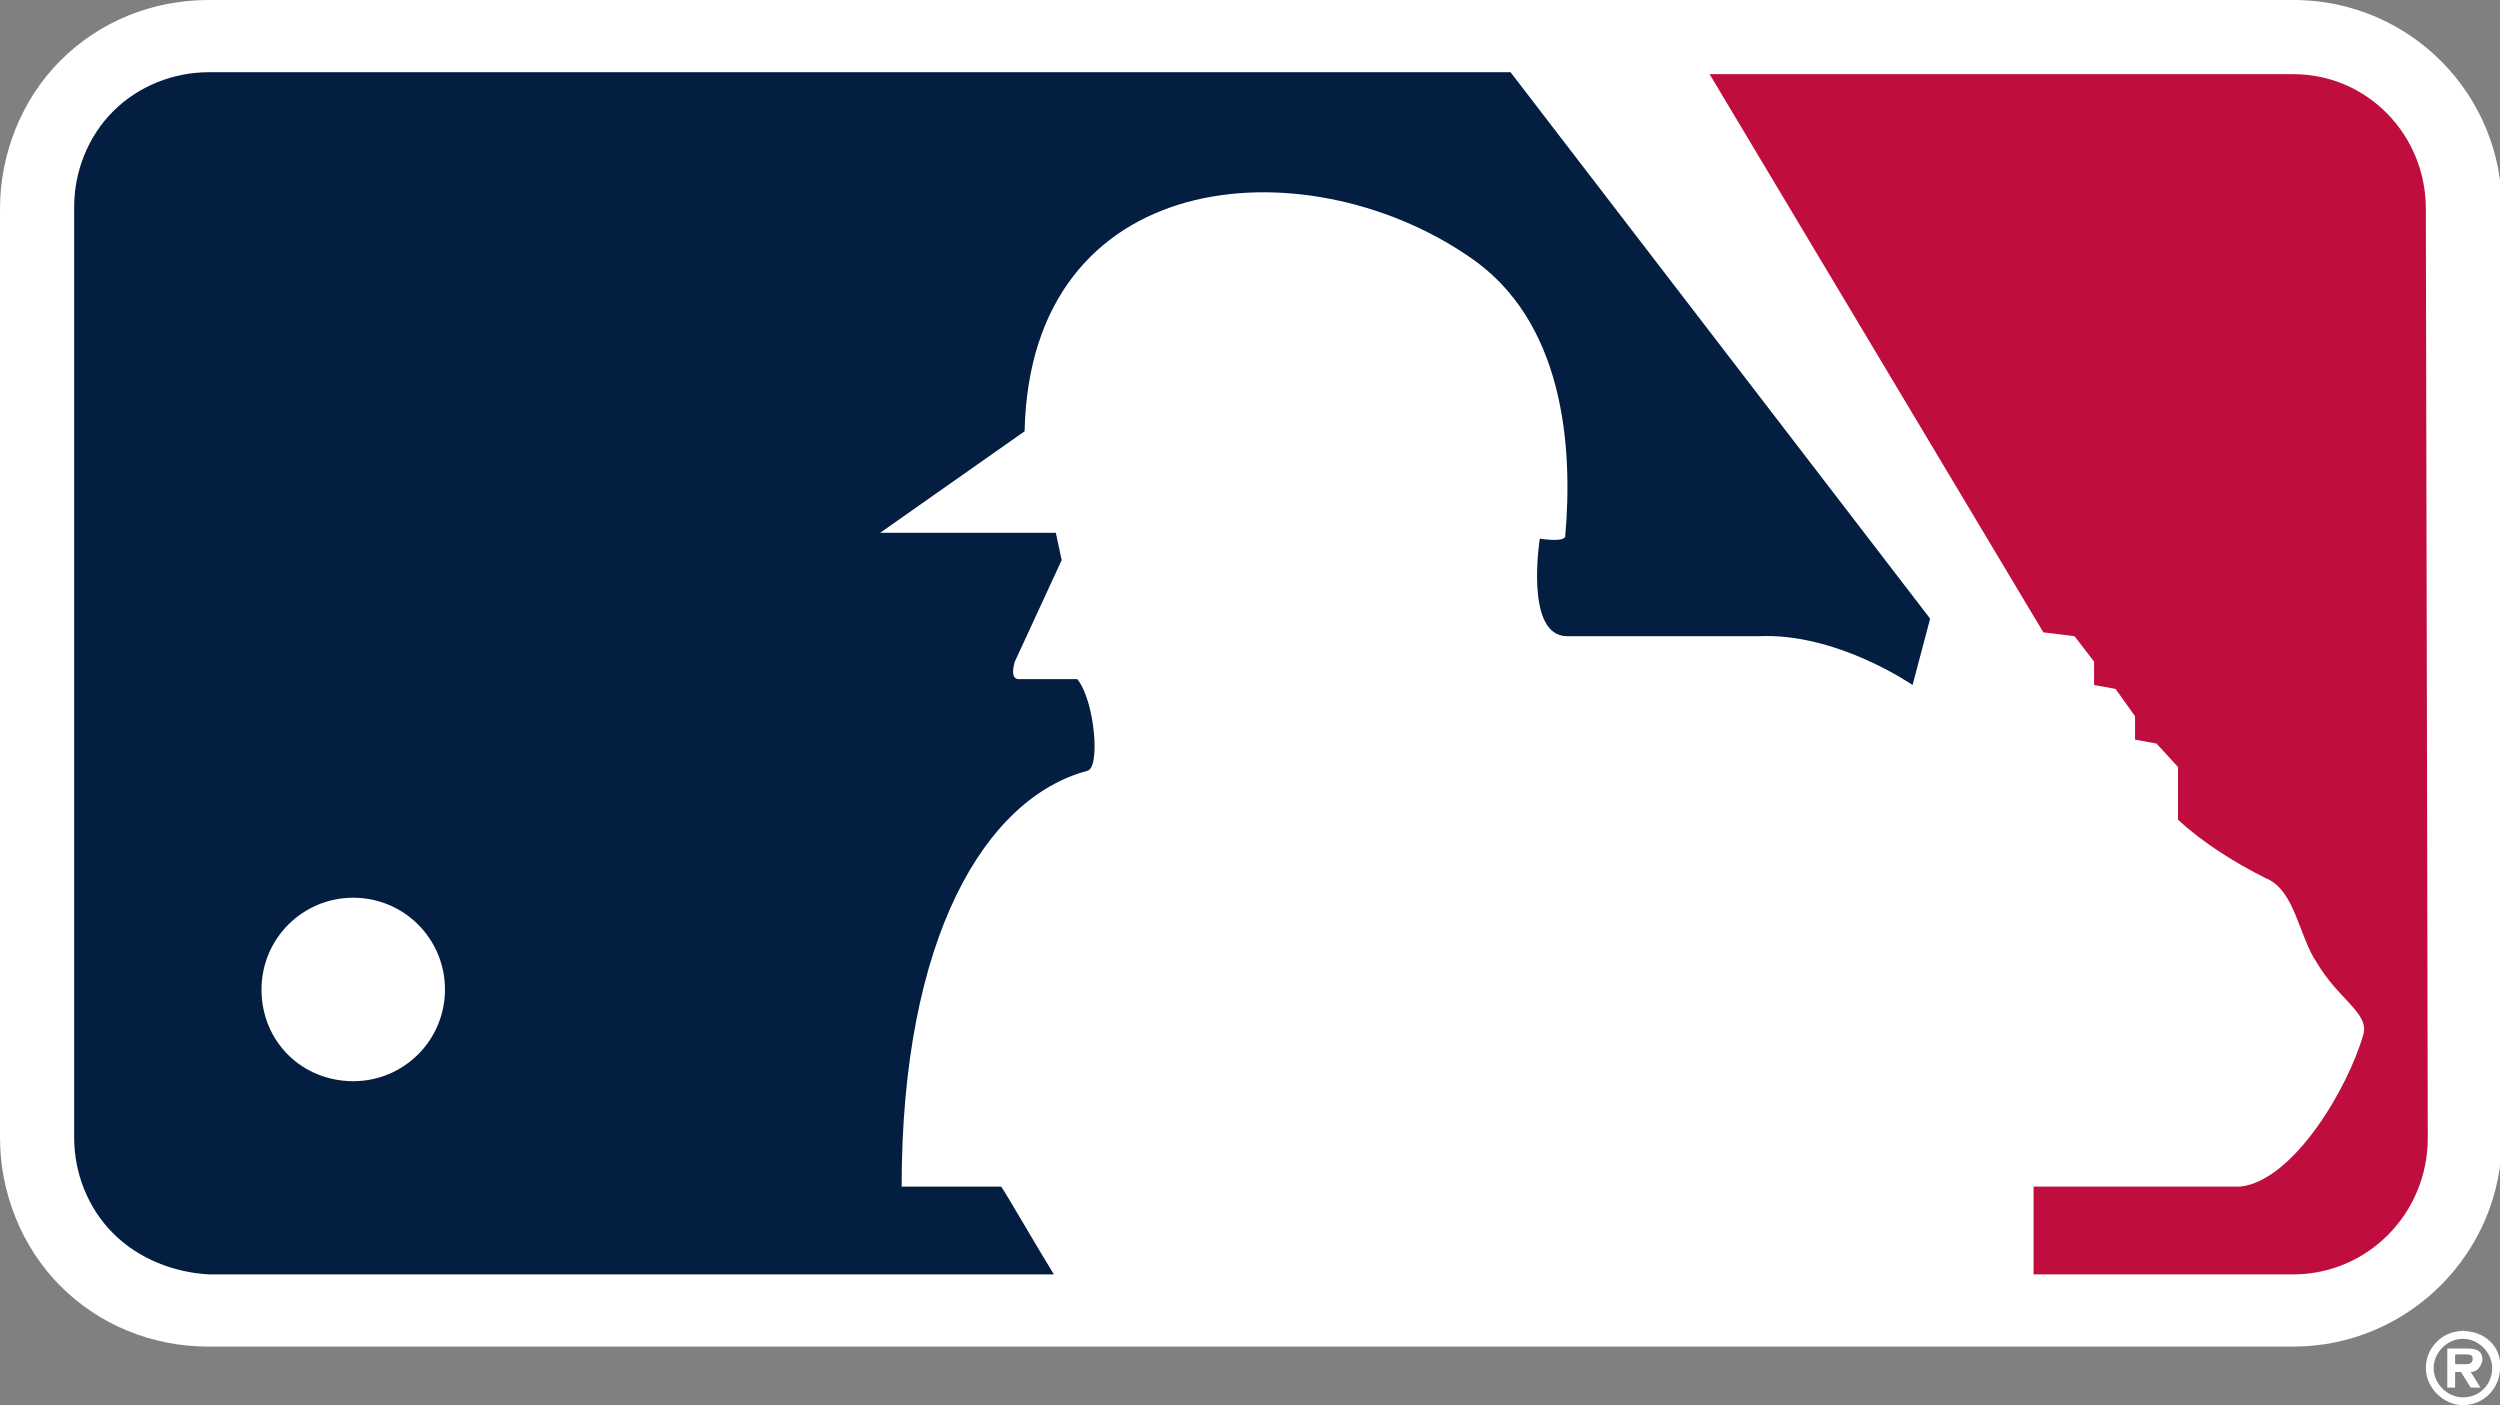 <?xml version="1.0" encoding="utf-8"?>
<!-- Generator: Adobe Illustrator 27.5.0, SVG Export Plug-In . SVG Version: 6.00 Build 0)  -->
<svg version="1.1" id="Layer_1" xmlns="http://www.w3.org/2000/svg" xmlns:xlink="http://www.w3.org/1999/xlink" x="0px" y="0px"
	 viewBox="0 0 128.1 72" style="enable-background:new 0 0 128.1 72;" xml:space="preserve">
<rect x="0" y="0" width="128.1" height="72" fill="#808080" stroke="none"/>
<style type="text/css">
	.st0{fill:#FFFFFF;}
	.st1{fill:#BF0D3E;}
	.st2{fill:#041E42;}
</style>
<path class="st0" d="M117.4,0H10.7C7.8,0,5.1,1.1,3.1,3.1c-2,2-3.1,4.8-3.1,7.6v47.6c0,2.8,1.1,5.6,3.1,7.6c2,2,4.7,3.1,7.6,3.1
	h106.8c5.9,0,10.7-4.8,10.7-10.7V10.7c0-5.9-4.7-10.6-10.5-10.7C117.5,0,117.5,0,117.4,0z"/>
<path class="st1" d="M124.3,10.7c0-3.8-3-6.9-6.8-6.9c0,0-0.1,0-0.1,0H87.6l17.1,28.6l1.6,0.2l1,1.3v1.2l1.1,0.2l1,1.4v1.2l1.1,0.2
	l1.1,1.2V42c1.3,1.2,2.9,2.2,4.5,3c1.5,0.6,1.7,3,2.6,4.3c1.1,1.9,2.7,2.6,2.4,3.7c-0.8,2.8-3.6,7.5-6.3,7.8h-10.6v4.5h13.3
	c3.8,0,6.9-3.1,6.9-7c0,0,0,0,0,0L124.3,10.7"/>
<path class="st2" d="M51.3,60.8h-5.1c0-12.8,4.3-19.9,9.5-21.3c0.7-0.1,0.4-3.6-0.5-4.7h-3c-0.5,0-0.2-0.9-0.2-0.9l2.4-5.2l-0.3-1.4
	h-9l7.4-5.2c0.3-13.6,14.3-14.7,22.7-9c5,3.3,5.4,9.9,5,14.4c-0.1,0.3-1.3,0.1-1.3,0.1s-0.8,5,1.4,5h9.8c4-0.2,7.9,2.5,7.9,2.5
	l0.9-3.4l-21.5-28H10.7c-1.8,0-3.6,0.7-4.9,2c-1.3,1.3-2,3.1-2,4.9v47.7c0,1.8,0.7,3.6,2,4.9c1.3,1.3,3.1,2,4.9,2.1H54
	C52.9,63.5,51.7,61.4,51.3,60.8"/>
<path class="st0" d="M13.4,50.7c0-2.6,2.1-4.7,4.7-4.7c2.6,0,4.7,2.1,4.7,4.7c0,2.6-2.1,4.7-4.7,4.7c0,0,0,0,0,0
	C15.5,55.4,13.4,53.4,13.4,50.7C13.4,50.7,13.4,50.7,13.4,50.7 M127.2,69.7c0-0.5-0.3-0.6-0.8-0.6h-1v2h0.4v-0.8h0.3l0.5,0.8h0.5
	l-0.5-0.8C126.9,70.3,127.1,70.1,127.2,69.7C127.1,69.7,127.1,69.7,127.2,69.7 M126.4,69.9h-0.6v-0.5h0.5c0.2,0,0.4,0,0.4,0.2
	S126.6,69.9,126.4,69.9"/>
<path class="st0" d="M126.2,68.2c-1.1,0-1.9,0.9-1.9,1.9s0.9,1.9,1.9,1.9c1.1,0,1.9-0.9,1.9-1.9C128.2,69,127.3,68.2,126.2,68.2
	C126.3,68.1,126.2,68.1,126.2,68.2 M126.2,71.6c-0.8,0-1.5-0.7-1.5-1.5s0.7-1.5,1.5-1.5s1.5,0.7,1.5,1.5S127.1,71.6,126.2,71.6"/>
</svg>
